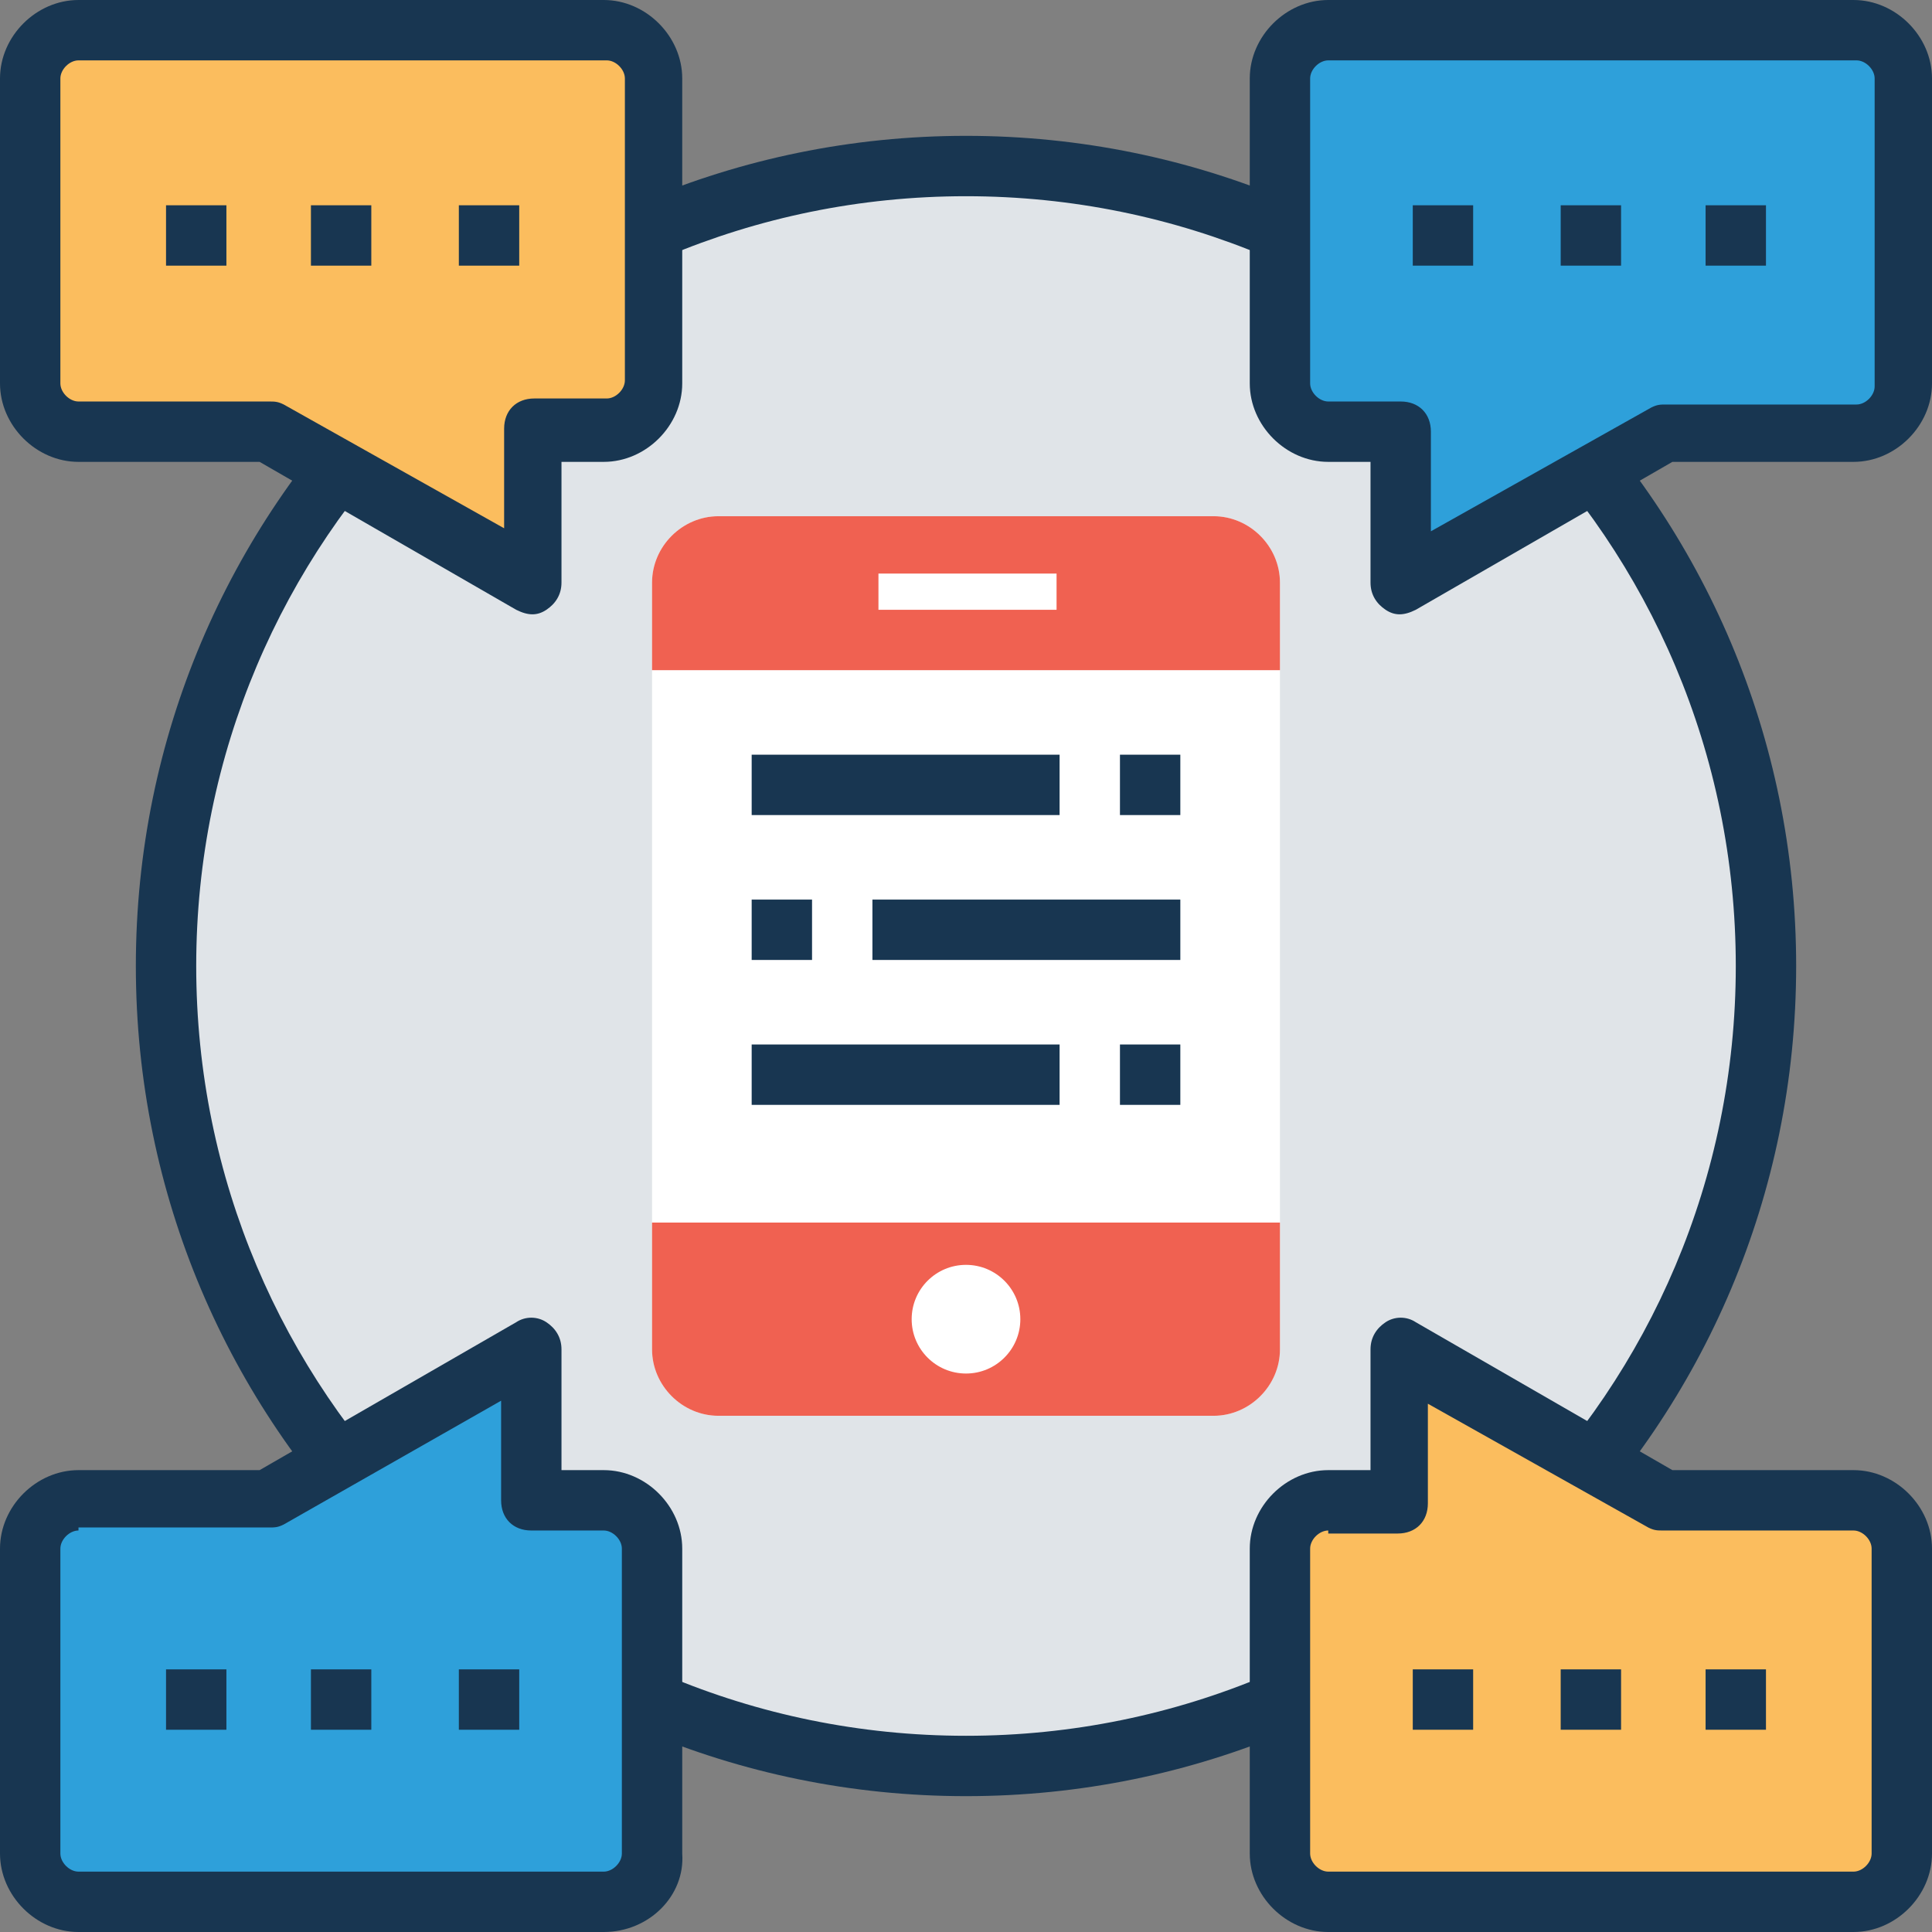 <?xml version="1.0" encoding="iso-8859-1"?>
<!-- Generator: Adobe Illustrator 19.0.0, SVG Export Plug-In . SVG Version: 6.00 Build 0)  -->
<svg version="1.1" id="Capa_1" xmlns="http://www.w3.org/2000/svg" xmlns:xlink="http://www.w3.org/1999/xlink" x="0px" y="0px"
	 viewBox="0 0 504.123 504.123" style="enable-background:new 0 0 504.123 504.123;" xml:space="preserve">
<rect x="0" y="0" width="504.123" height="504.123" fill="#808080" stroke="none"/>
<circle style="fill:#E0E4E8;" cx="252.062" cy="252.062" r="208.738"/>
<path style="fill:#183651;" d="M252.062,468.677c-119.729,0-216.615-96.886-216.615-216.615S132.332,35.446,252.062,35.446
	s216.615,96.886,216.615,216.615S371.791,468.677,252.062,468.677z M252.062,51.2C140.997,51.2,51.2,140.997,51.2,252.062
	s89.797,200.862,200.862,200.862s200.862-89.797,200.862-200.862S363.126,51.2,252.062,51.2z"/>
<path style="fill:#FBBD5E;" d="M20.48,7.877h137.058c7.089,0,12.603,5.514,12.603,12.603v79.557c0,7.089-5.514,12.603-12.603,12.603
	h-18.905v39.385L69.317,112.64H20.48c-7.089,0-12.603-5.514-12.603-12.603V20.48C7.877,13.391,13.391,7.877,20.48,7.877z"/>
<path style="fill:#183651;" d="M134.695,159.114l-66.954-38.597H20.48c-11.028,0-20.48-9.452-20.48-20.48V20.48
	C0,9.452,9.452,0,20.48,0h137.058c11.028,0,20.48,9.452,20.48,20.48v79.557c0,11.028-9.452,20.48-20.48,20.48h-11.028v31.508
	c0,3.151-1.575,5.514-3.938,7.089C140.209,160.689,137.846,160.689,134.695,159.114z M20.48,15.754
	c-2.363,0-4.726,2.363-4.726,4.726v79.557c0,2.363,2.363,4.726,4.726,4.726h49.625c1.575,0,2.363,0,3.938,0.788l57.502,32.295
	v-25.994c0-4.726,3.151-7.877,7.877-7.877h18.905c2.363,0,4.726-2.363,4.726-4.726V20.48c0-2.363-2.363-4.726-4.726-4.726H20.48z"/>
<path style="fill:#2EA0DA;" d="M483.643,7.877H346.585c-7.089,0-12.603,5.514-12.603,12.603v79.557
	c0,7.089,5.514,12.603,12.603,12.603h18.905v39.385l69.317-39.385h49.625c7.089,0,12.603-5.514,12.603-12.603V20.48
	C496.246,13.391,490.732,7.877,483.643,7.877z"/>
<path style="fill:#183651;" d="M361.551,159.114c-2.363-1.575-3.938-3.938-3.938-7.089v-31.508h-11.028
	c-11.028,0-20.48-9.452-20.48-20.48V20.48c0-11.028,9.452-20.48,20.48-20.48h137.058c11.028,0,20.48,9.452,20.48,20.48v79.557
	c0,11.028-9.452,20.48-20.48,20.48h-47.262l-66.954,38.597C366.277,160.689,363.914,160.689,361.551,159.114z M346.585,15.754
	c-2.363,0-4.726,2.363-4.726,4.726v79.557c0,2.363,2.363,4.726,4.726,4.726h18.905c4.726,0,7.877,3.151,7.877,7.877v25.994
	l57.502-32.295c1.575-0.788,2.363-0.788,3.938-0.788h49.625c2.363,0,4.726-2.363,4.726-4.726V20.48c0-2.363-2.363-4.726-4.726-4.726
	H346.585z"/>
<path style="fill:#FBBD5E;" d="M483.643,496.246H346.585c-7.089,0-12.603-5.514-12.603-12.603v-79.557
	c0-7.089,5.514-12.603,12.603-12.603h18.905v-39.385l69.317,39.385h49.625c7.089,0,12.603,5.514,12.603,12.603v79.557
	C496.246,490.732,490.732,496.246,483.643,496.246z"/>
<path style="fill:#183651;" d="M483.643,504.123H346.585c-11.028,0-20.48-9.452-20.48-20.48v-79.557
	c0-11.028,9.452-20.48,20.48-20.48h11.028v-31.508c0-3.151,1.575-5.514,3.938-7.089c2.363-1.575,5.514-1.575,7.877,0l66.954,38.597
	h47.262c11.028,0,20.48,9.452,20.48,20.48v79.557C504.123,494.671,494.671,504.123,483.643,504.123z M346.585,399.36
	c-2.363,0-4.726,2.363-4.726,4.726v79.557c0,2.363,2.363,4.726,4.726,4.726h137.058c2.363,0,4.726-2.363,4.726-4.726v-79.557
	c0-2.363-2.363-4.726-4.726-4.726h-49.625c-1.575,0-2.363,0-3.938-0.788l-57.502-32.295v25.994c0,4.726-3.151,7.877-7.877,7.877
	h-18.117V399.36z"/>
<path style="fill:#2EA0DA;" d="M20.48,496.246h137.058c7.089,0,12.603-5.514,12.603-12.603v-79.557
	c0-7.089-5.514-12.603-12.603-12.603h-18.905v-39.385l-69.317,39.385H19.692c-7.089,0-12.603,5.514-12.603,12.603v79.557
	C7.877,490.732,13.391,496.246,20.48,496.246z"/>
<path style="fill:#183651;" d="M157.538,504.123H20.48c-11.028,0-20.48-9.452-20.48-20.48v-79.557c0-11.028,9.452-20.48,20.48-20.48
	h47.262l66.954-38.597c2.363-1.575,5.514-1.575,7.877,0c2.363,1.575,3.938,3.938,3.938,7.089v31.508h11.028
	c11.028,0,20.48,9.452,20.48,20.48v79.557C178.806,494.671,169.354,504.123,157.538,504.123z M20.48,399.36
	c-2.363,0-4.726,2.363-4.726,4.726v79.557c0,2.363,2.363,4.726,4.726,4.726h137.058c2.363,0,4.726-2.363,4.726-4.726v-79.557
	c0-2.363-2.363-4.726-4.726-4.726h-18.905c-4.726,0-7.877-3.151-7.877-7.877v-25.994l-56.714,32.295
	c-1.575,0.788-2.363,0.788-3.938,0.788H20.48V399.36z"/>
<path style="fill:#FFFFFF;" d="M316.652,134.695H187.471c-9.452,0-17.329,7.877-17.329,17.329v200.074
	c0,9.452,7.877,17.329,17.329,17.329h129.182c9.452,0,17.329-7.877,17.329-17.329V152.025
	C333.982,142.572,326.105,134.695,316.652,134.695z"/>
<g>
	<path style="fill:#F06151;" d="M170.142,319.015v33.083c0,9.452,7.877,17.329,17.329,17.329h129.182
		c9.452,0,17.329-7.877,17.329-17.329v-33.083H170.142z"/>
	<path style="fill:#F06151;" d="M333.982,174.868v-22.843c0-9.452-7.877-17.329-17.329-17.329H187.471
		c-9.452,0-17.329,7.877-17.329,17.329v22.843H333.982z"/>
</g>
<g>
	<circle style="fill:#FFFFFF;" cx="252.062" cy="344.222" r="14.178"/>
	<rect x="229.218" y="149.662" style="fill:#FFFFFF;" width="46.474" height="9.452"/>
</g>
<g>
	<rect x="196.135" y="196.923" style="fill:#183651;" width="80.345" height="15.754"/>
	<rect x="292.234" y="196.923" style="fill:#183651;" width="15.754" height="15.754"/>
	<rect x="227.643" y="234.732" style="fill:#183651;" width="80.345" height="15.754"/>
	<rect x="196.135" y="234.732" style="fill:#183651;" width="15.754" height="15.754"/>
	<rect x="196.135" y="272.542" style="fill:#183651;" width="80.345" height="15.754"/>
	<rect x="292.234" y="272.542" style="fill:#183651;" width="15.754" height="15.754"/>
	<rect x="43.323" y="53.563" style="fill:#183651;" width="15.754" height="15.754"/>
	<rect x="81.132" y="53.563" style="fill:#183651;" width="15.754" height="15.754"/>
	<rect x="119.729" y="53.563" style="fill:#183651;" width="15.754" height="15.754"/>
	<rect x="368.64" y="53.563" style="fill:#183651;" width="15.754" height="15.754"/>
	<rect x="407.237" y="53.563" style="fill:#183651;" width="15.754" height="15.754"/>
	<rect x="445.046" y="53.563" style="fill:#183651;" width="15.754" height="15.754"/>
	<rect x="43.323" y="435.594" style="fill:#183651;" width="15.754" height="15.754"/>
	<rect x="81.132" y="435.594" style="fill:#183651;" width="15.754" height="15.754"/>
	<rect x="119.729" y="435.594" style="fill:#183651;" width="15.754" height="15.754"/>
	<rect x="368.64" y="435.594" style="fill:#183651;" width="15.754" height="15.754"/>
	<rect x="407.237" y="435.594" style="fill:#183651;" width="15.754" height="15.754"/>
	<rect x="445.046" y="435.594" style="fill:#183651;" width="15.754" height="15.754"/>
</g>
<g>
</g>
<g>
</g>
<g>
</g>
<g>
</g>
<g>
</g>
<g>
</g>
<g>
</g>
<g>
</g>
<g>
</g>
<g>
</g>
<g>
</g>
<g>
</g>
<g>
</g>
<g>
</g>
<g>
</g>
</svg>
